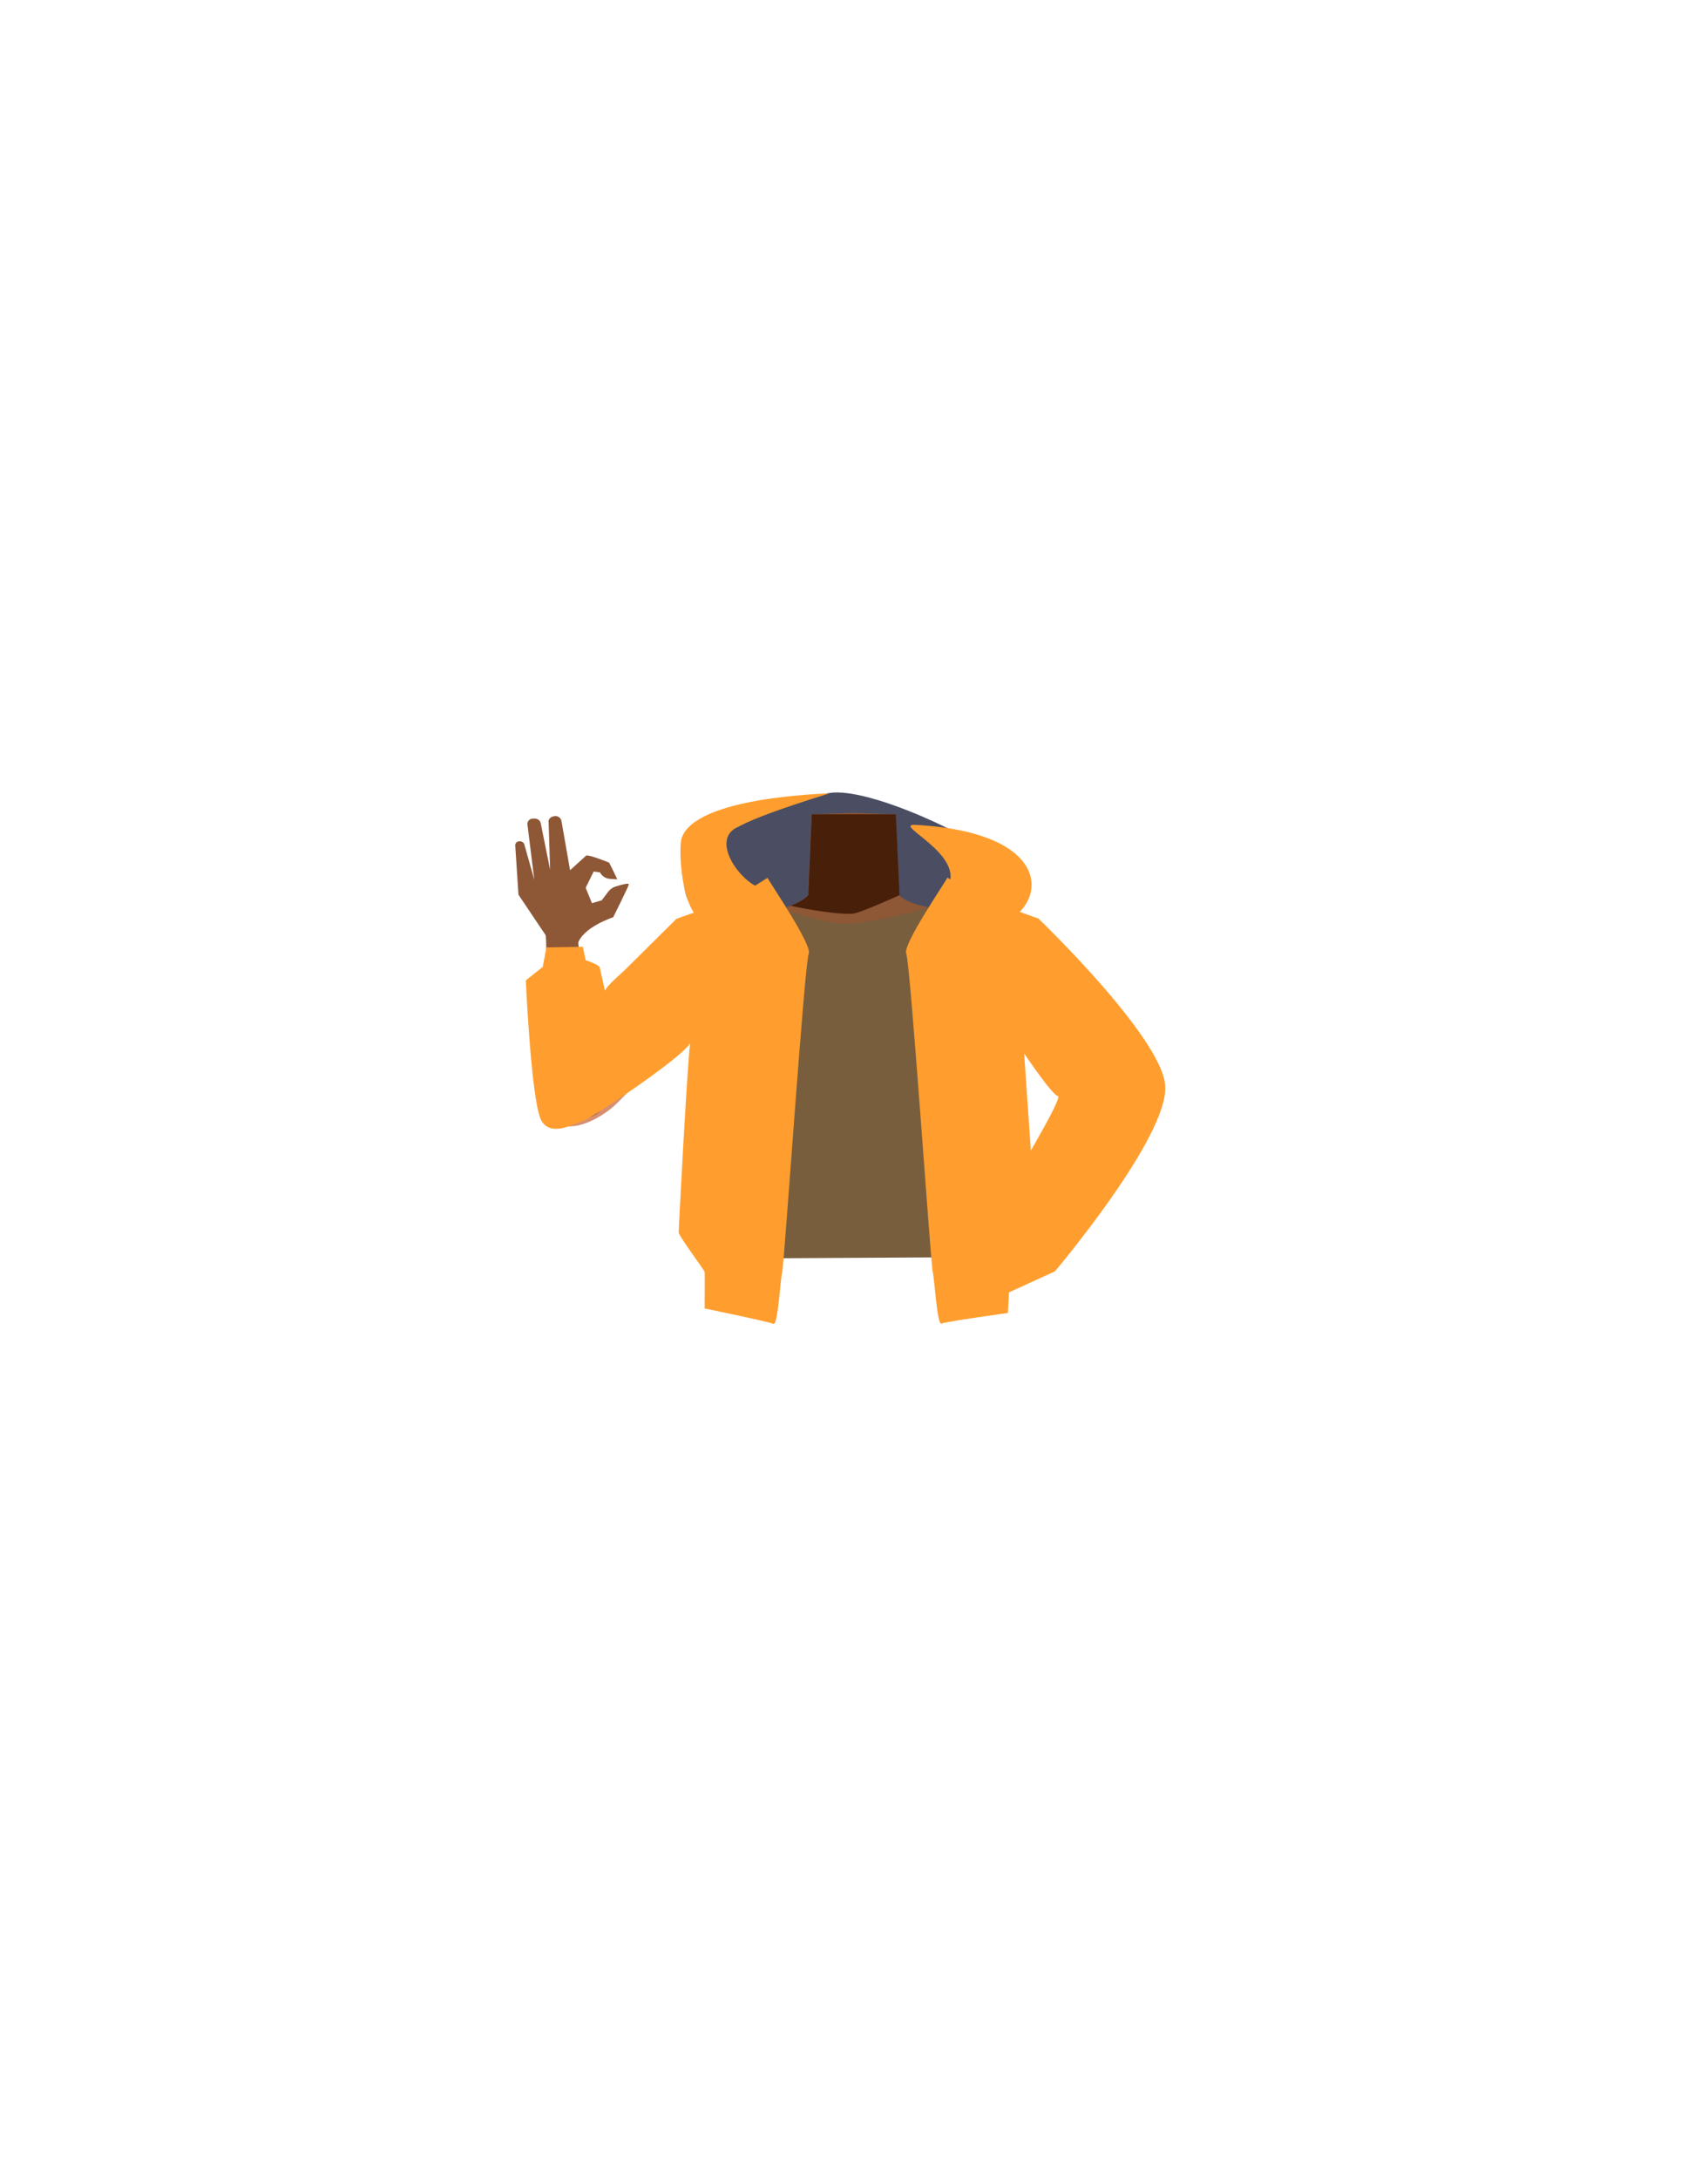 <?xml version="1.0" encoding="utf-8"?>
<!-- Generator: Adobe Illustrator 26.0.1, SVG Export Plug-In . SVG Version: 6.00 Build 0)  -->
<svg version="1.1" id="Calque_1" xmlns="http://www.w3.org/2000/svg" xmlns:xlink="http://www.w3.org/1999/xlink" x="0px" y="0px"
	 viewBox="0 0 788 1005" style="enable-background:new 0 0 788 1005;" xml:space="preserve">
<style type="text/css">
	.st0{fill:#D68F72;}
	.st1{fill:#AD6542;}
	.st2{fill:#4B4E62;}
	.st3{fill:#FF9E2E;}
	.st4{fill:#8E5736;}
	.st5{fill:#481F09;}
	.st6{fill:#785E3D;}
</style>
<g id="Calque_1_00000165918863909943410580000000292529789984097681_">
	<g id="Calque_12">
		<path class="st0" d="M465.8,459.5c0,0-0.1,3.9-9.3,10c-10.9,7.3-6.9,21.4-8.4,28.7c-1,4.9-9.9,17.3-13.7,16.6
			c-10.8-2-16.9-16.2-26.7-20.4c-5.7-2.4-8.2-4.7-13.7-2c-5.5-2.8-8-0.5-13.7,2c-9.8,4.2-15.8,18.5-26.7,20.4
			c-3.9,0.7-12.7-11.7-13.7-16.6c-1.5-7.3,2.5-21.4-8.4-28.7c-9.2-6.1-11.6-11-11.6-11c-7-17.1-6.1-26.7,3.9-29.7s29.4-7,38.6-10.1
			c4.7-1.6,8.5-3.4,10.6-5.8l1.6-37.3l18.3-0.6h2.2l14.3,0.5l4,0.1l0.7,15.7l0.6,12.9v0.5l0.4,8.2c0.4,0.5,0.9,0.9,1.5,1.3
			c2.7,2,6.8,3.2,11.6,4.2c6.5,1.3,30.5,8,37.8,9.4c3.1,0.6-2.8-0.9,0,0C475.8,430.6,472.8,442.4,465.8,459.5z"/>
		<path class="st1" d="M416.5,414.1c-5.4,4.2-18.8,11.4-21.3,12.6c-8.2,3.9-28.3-5-32.8-8.1c4.7-1.6,8.5-3.4,10.6-5.8l1.6-37.3h38.8
			l1.2,28.5v0.5l0.4,8.2C415.4,413.2,415.9,413.7,416.5,414.1z"/>
	</g>
</g>
<g id="Calque_9">
	<path class="st2" d="M360.6,443.9c-2.2,0.3-37.9-16.5-43.2-28.8s0.4-30.3,22.1-33.4c0,0,24.6-13,43.1-16s69.2,21.3,79,31.4
		s9.9,28.5-1.8,29.7s-23.4,10.8-43.6,11.8S360.6,443.9,360.6,443.9z"/>
	<path class="st3" d="M422.4,380.4c-11.5-0.6,24.1,13.9,14.5,29.3s2.2,23.3,23,17.1C483,419.8,489.2,384.1,422.4,380.4z"/>
	<path class="st4" d="M481.9,456.8c-4,9.8-16.2,6.5-25.5,12.7c-10.9,7.3-6.9,21.4-8.4,28.7c-1,4.9-9.9,17.3-13.7,16.6
		c-10.8-2-16.9-16.2-26.7-20.4c-5.7-2.4-8.2-4.7-13.7-2c-5.5-2.8-8-0.5-13.7,2c-9.8,4.2-15.8,18.5-26.7,20.4
		c-3.9,0.7-12.7-11.7-13.7-16.6c-1.5-7.3,2.5-21.4-8.4-28.7c-9.2-6.1-21.4-2.9-25.5-12.7c-7-17.1,14.5-27,24.4-30
		c11-3.3,25-5.5,34.4-9.1c3.5-1.4,6.4-3,8.1-4.9l1.6-37.3l18.3-0.6h2.2l14.3,0.5l4,0.1l0.7,15.7l0.6,12.9l0.4,8.7
		c2.5,2.7,7.2,4.3,13,5.5c6.5,1.3,14.2,2.1,21.5,3.5c3,0.5,6,1.2,9,2.1C468.5,426.8,488.9,439.7,481.9,456.8z"/>
	<path class="st5" d="M415,412.8c0,0-18.6,8.5-21.9,8.6c-10.4,0.3-28.3-3.7-28.3-3.7c3.5-1.4,6.4-3,8.1-4.9l1.6-37.3h38.8l1.3,28.5
		L415,412.8z"/>
	<path class="st0" d="M438.6,442.8c1.6,17.1,14.8,20.8,21.9,26.4c11.3,8.8,25.7,32.8,34.3,43.2c4.1,4.9,15.8,15.2,25.5,10.1l0,0
		c12.1-7,6.3-18.1,3-23.1c-6.8-10.2-25.3-30.4-30.1-41.3c-3.6-8.1-5-16.7-19.3-25.2c0,0-13.9-9.3-25.7-4.8
		C440.6,430.9,437.9,435.8,438.6,442.8L438.6,442.8z"/>
	<path class="st0" d="M517.8,500.9c13.4,5.4,9.9,14.6,7.7,19.2c-2.3,5-37.9,48.2-46.9,60.3c-5.1,6.8-7.6,10.6-13.1,8.6
		c-5-1.8-4.9-5.6-1.8-12.8c15.8-36.8,15.8-43.2,31.8-68.6C502.3,496.7,514.4,499.5,517.8,500.9z"/>
	<path class="st0" d="M348.7,447.1c-4.3,16.8-18,19.2-25.9,24c-12.6,7.7-29.3,29.7-39.7,39.1c-4.9,4.4-18.5,13.2-27.1,7.2l0,0
		c-10.6-8.2-2.9-18.6,1.3-23.2c8.6-9.4,28.3-26.9,34.9-37.2c4.9-7.7,7.6-16.1,23.1-23.2c0,0,15.3-7.9,26.2-2.3
		C348.6,435.1,350.5,440.2,348.7,447.1z"/>
	<path class="st4" d="M265.6,516.4c15-0.9,13.8-10,14.7-14.8c0.2-1.2-11.5-40.6-13.8-70c-0.6-7.9-2-12-8.1-11.8
		c-5.5,0.2-6.7,3.2-6.6,6.4c0.5,31.2,1.4,21.5-2,78.9C249,519.8,261.8,516.6,265.6,516.4z"/>
	<path class="st4" d="M280.7,411.1c0.9-1.1,2-1.9,3.4-2.3c2.5-0.8,6.2-1.8,6-0.9c-0.4,1.5-7.2,15.1-7.2,15.1s-14.4,4.6-16.5,12.7
		c-0.5,2-13.7,1.3-13.7,1.3l-1-5.8l-12.5-18.6l-1.5-22.9c0.1-1,0.9-1.7,1.8-1.7l0,0c1-0.2,2.1,0.4,2.4,1.4l4.6,16.3l-3.2-25.8
		c0.1-1.4,1.2-2.4,2.6-2.4h0.2c1.4-0.2,2.8,0.5,3.3,1.8l4.4,21.8l-0.7-22.2c-0.1-1.2,1-2.3,2.6-2.5l0,0c1.5-0.3,2.9,0.6,3.3,2
		l4,22.9l7.5-6.8c2-0.2,10.5,3.3,10.5,3.3c0.5,0.8,3.8,7.7,3.8,7.7l-3.3-0.2c-1.8-0.1-3.4-1-4.4-2.5l-0.3-0.5l-2.9-0.4l-3.7,7.5
		l2.9,7.1l4.5-1.3L280.7,411.1z"/>
	<path class="st6" d="M284.3,454.3l36.2,20.9l7.4-2v107.2l129.9-0.7l-5.6-112.1l14.9,21.5l38.5-22.5L474.3,426l-37.9-9.5
		c0,0-34.7,9.8-46.7,9.5c-10.7-0.2-41-10.3-41-10.3l-36.5,10.1L284.3,454.3"/>
	<path class="st3" d="M330.4,426.8c13.1-1.4,22.5-17,22.5-17c-8.9,0-25.7-21.1-13.4-28s45-16.3,43.1-16s-62.4,1.6-68.2,21
		C312.9,391.9,314.1,428.5,330.4,426.8z"/>
	<path class="st3" d="M339.7,413.9l-27.6,9.8L288.6,447c-1.3,1.3-8.7,7.6-9.5,9.9c-0.6-2.8-2.3-10-2.3-10.5c0-1.5-6.6-3.6-6.6-3.6
		l-1.3-6.2l-16.8,0.3l-1.7,9l-7.8,6.2c0,0,2.5,57.1,7.3,64.9c4.8,7.8,16.3,0.4,19,0c2.5-0.4,45.1-28.6,49.5-35.9
		c-1.4,10.9-5.3,85.9-5.3,87.3s11.9,17.5,12,18.1s0,16.9,0,16.9s29.6,6.1,31.7,7.1s3.2-20.5,4.1-24s10.3-142.6,12.2-146.6
		s-18.4-33.5-19-35.1L339.7,413.9z"/>
	<path class="st3" d="M437.1,404.7c-0.6,1.6-20.9,31.1-19,35.1s11.3,143.1,12.2,146.6s2,25,4.1,24s30.6-4.9,30.6-4.9
		s1-18.6,1.1-19.2s12-16.5,12-18.1s-5.6-82.4-5.6-82.4s12.9,19.2,15.6,19.7s-24.8,45.8-20,38s-5.9,54-5.9,54l24.5-11.2
		c0,0,52.4-62,50.9-85.5c-1.4-22.4-58.5-77.2-58.5-77.2l-27.6-9.8L437.1,404.7z"/>
</g>
</svg>

